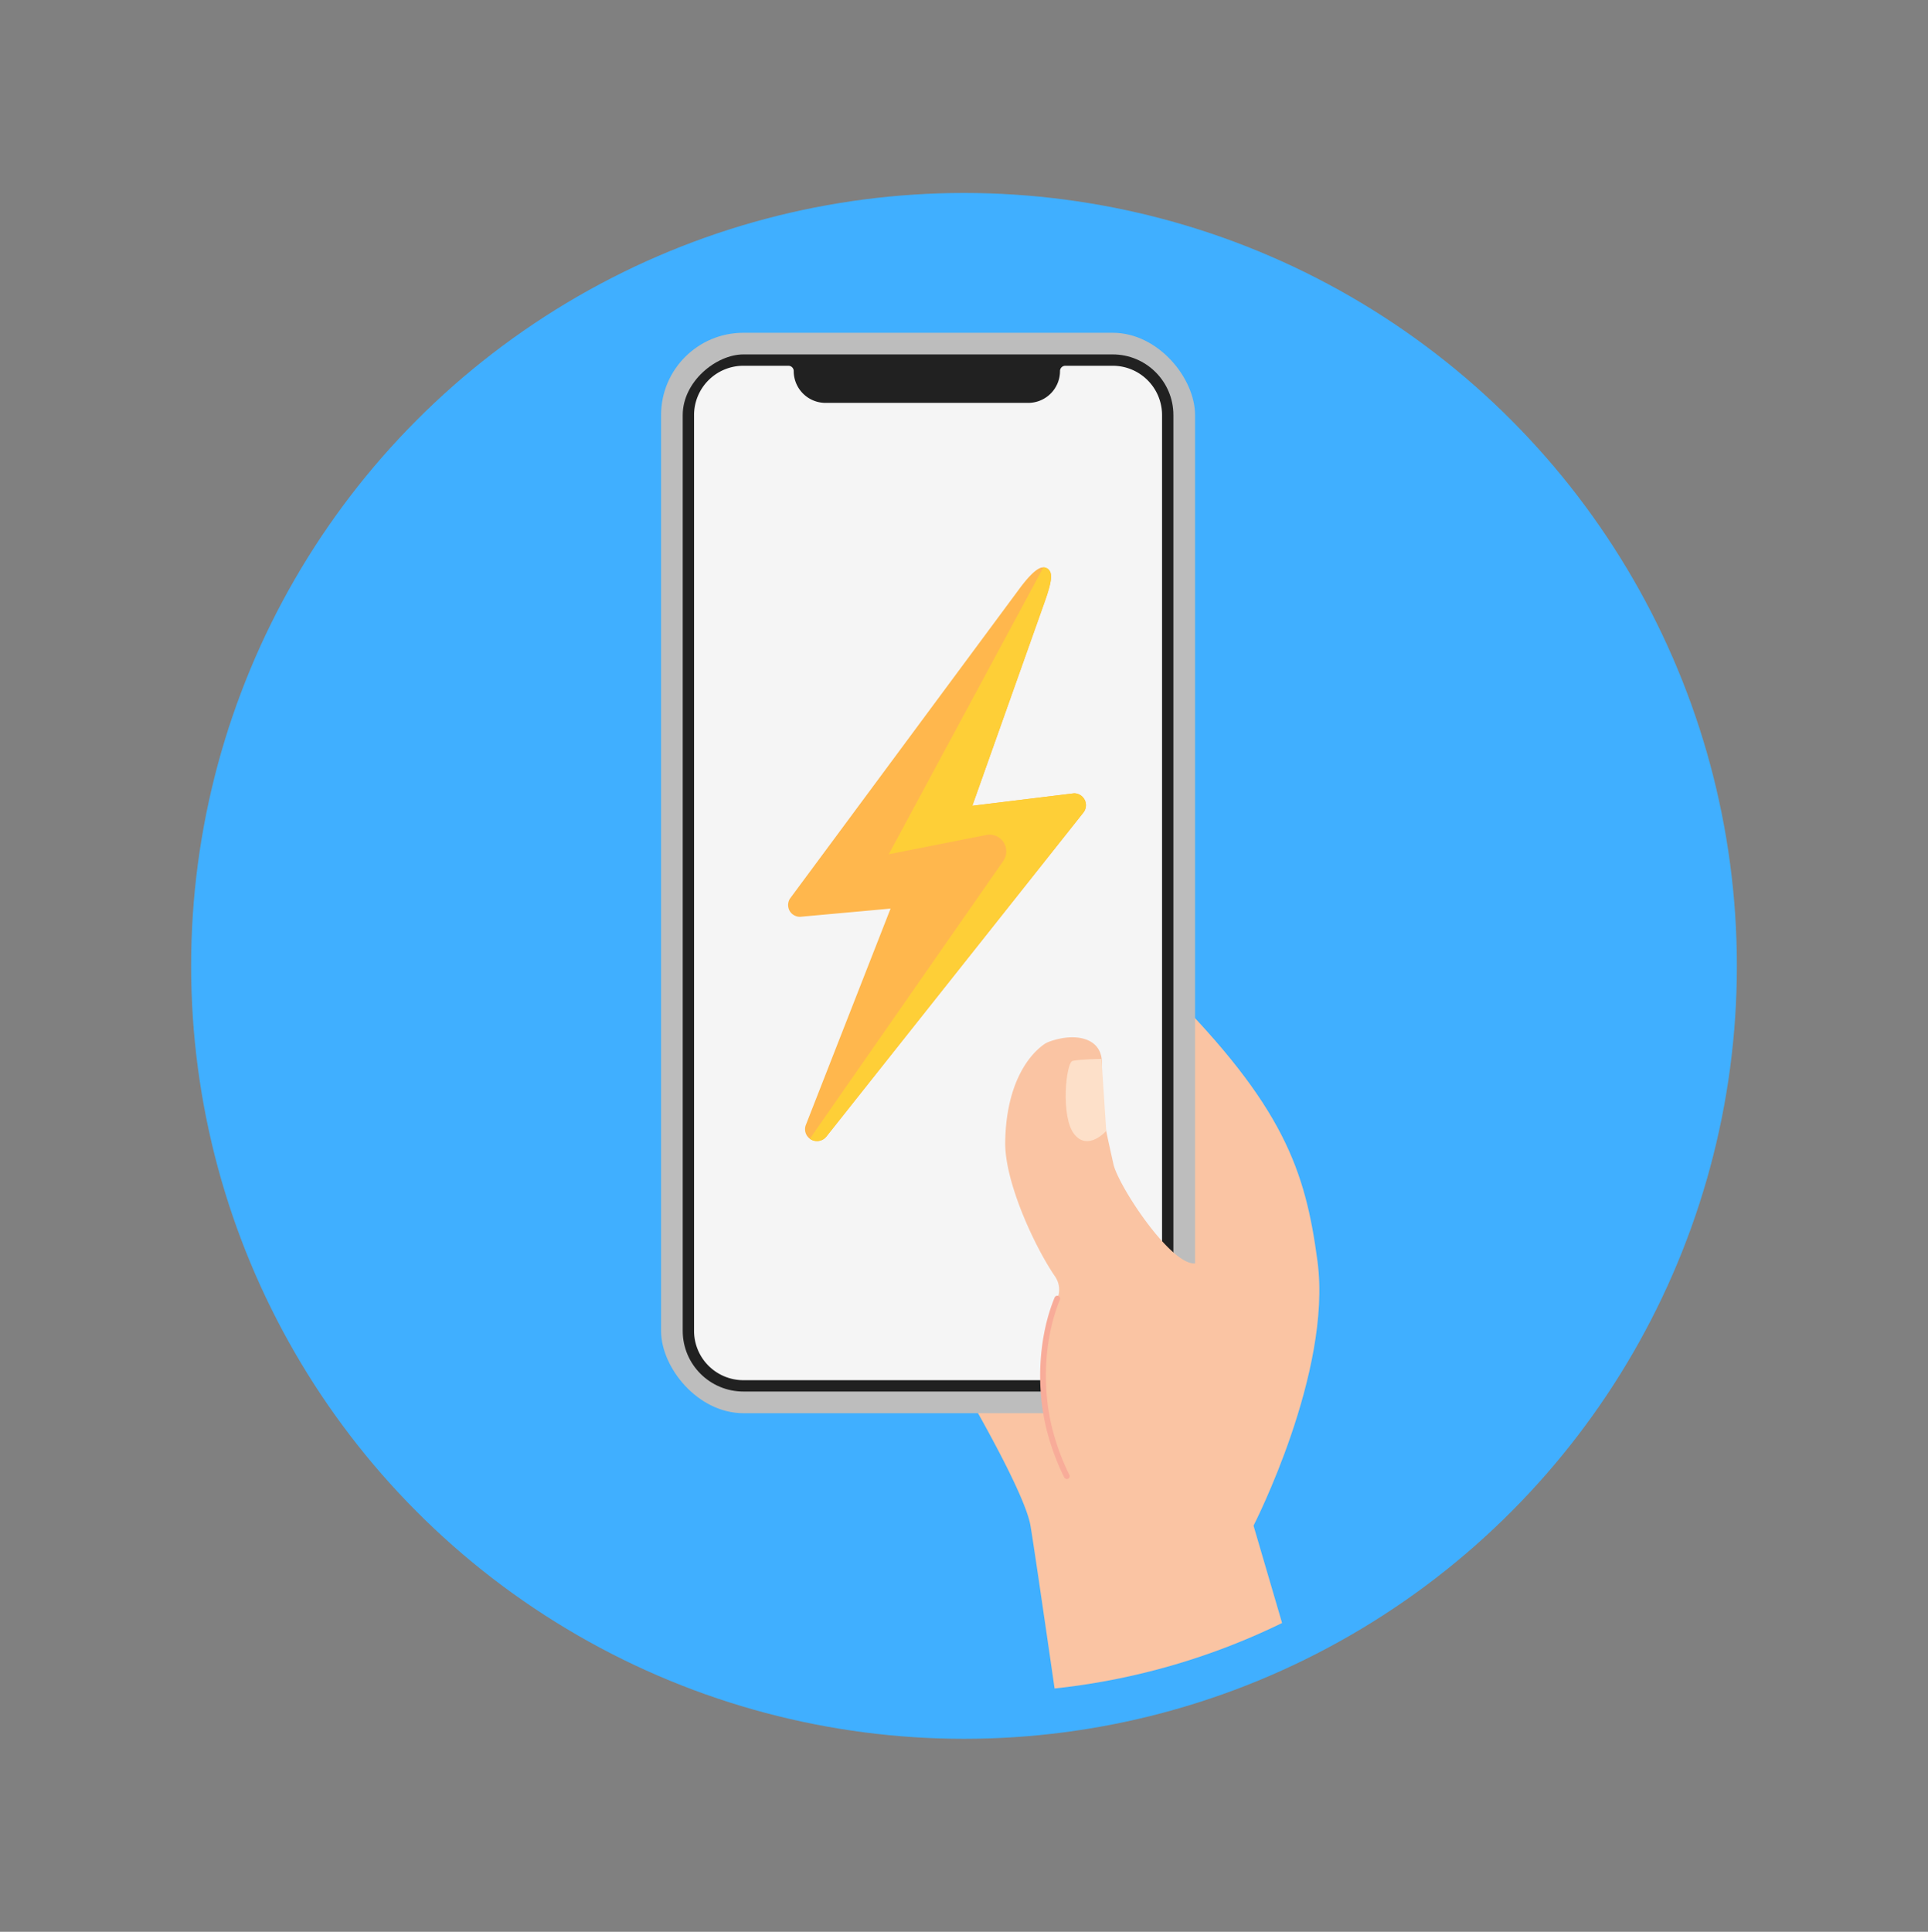 <svg xmlns="http://www.w3.org/2000/svg" viewBox="0 0 1016.3 1018.22"><rect x="0" y="0" width="1016.3" height="1018.22" fill="#808080" stroke="none"/><defs><style>.cls-1{fill:#40afff;}.cls-2{fill:#fac4a3;}.cls-3{fill:#bdbdbd;}.cls-4{fill:#212121;}.cls-5{fill:#f5f5f5;}.cls-6{fill:#fde0c9;}.cls-7{fill:none;stroke:#f8ac99;stroke-linecap:round;stroke-miterlimit:10;stroke-width:3.03px;}.cls-8{fill:#ffb74d;}.cls-9{fill:#fecf37;}</style></defs><title>Icons_Contribute</title><g id="Layer_2" data-name="Layer 2"><circle class="cls-1" cx="508.15" cy="509.11" r="407.4"/><path class="cls-2" d="M655,784.48,639,693.65,579.1,704.16,500,718s39.59,65.66,43.17,86.06c1.23,7,6.44,42.51,12.73,85.92a360.54,360.54,0,0,0,119.92-34.51Z"/><path class="cls-2" d="M615.09,521.25,511.47,422.88,450.72,550.07,551.29,823.19l109.46-19s41.54-80.88,33.74-139.38C688.1,616.89,676.71,583.14,615.09,521.25Z"/><rect class="cls-3" x="348.47" y="175.4" width="281.48" height="569.48" rx="43.39" ry="43.39"/><rect class="cls-3" x="209.9" y="324.83" width="558.61" height="270.61" rx="37.96" ry="37.96" transform="translate(949.34 -29.07) rotate(90)"/><rect class="cls-4" x="215.88" y="330.81" width="546.65" height="258.65" rx="31.98" ry="31.98" transform="translate(949.34 -29.07) rotate(90)"/><path class="cls-5" d="M586.55,192.79h-25a2.79,2.79,0,0,0-2.79,2.79h0A16.77,16.77,0,0,1,542,212.35H435.15a16.77,16.77,0,0,1-16.77-16.77h0a2.79,2.79,0,0,0-2.79-2.79H391.86a26,26,0,0,0-26,26V701.48a26,26,0,0,0,26,26H586.55a26,26,0,0,0,26-26V218.79A26,26,0,0,0,586.55,192.79Z"/><path class="cls-2" d="M649.47,673.07a12.05,12.05,0,0,0-16.64-7.88,10.38,10.38,0,0,1-2.52.71c-12.75,1.85-40.9-40.91-43.41-52.39-3.09-14.08-6.56-28.28-6.7-40.37,0-1.39.57-10.71.63-12,.67-14.24-13.86-17-27.32-12.24a12.28,12.28,0,0,0-2.9,1.38C541,556.94,530.3,573,529.87,602c-.31,21.1,15.62,55.34,26.32,70.88a12.21,12.21,0,0,1,1.14,11.62c-7.48,18-10.28,43.85-4.24,68.4,8.08,32.84,29,55.38,32.06,56.48L646.6,797a12.14,12.14,0,0,0,16.14-12.6l-8.91-93.57a11.74,11.74,0,0,0-.32-1.85Z"/><path class="cls-6" d="M580.64,558.13s-11.83.21-15.27,1.07-6.39,29.33.87,38.57,16.89-1.67,16.89-1.67Z"/><path class="cls-7" d="M557.33,684.47c-7.48,18-10.28,43.85-4.24,68.4a124.12,124.12,0,0,0,9.26,25.2"/><path class="cls-8" d="M566.16,418.14l-53.61,6.57L550.76,317c3.88-10.94,3.8-14.35,2.4-16.31a3.82,3.82,0,0,0-3.17-1.63c-1.08,0-4.37,0-12.86,11.57L416.36,473.71a6.39,6.39,0,0,0-.05,6.53,6.31,6.31,0,0,0,5.38,3l47.75-4.33-44.65,114a6.26,6.26,0,0,0,5.85,8.54,6.32,6.32,0,0,0,4.89-2.31L571,428.41a6.27,6.27,0,0,0-4.84-10.27Z"/><path class="cls-9" d="M571.85,421.75a6.31,6.31,0,0,0-5.69-3.61l-53.61,6.57L550.76,317c3.88-10.94,3.8-14.35,2.4-16.31a3.82,3.82,0,0,0-3.17-1.63L468.48,450.28l51.37-10.17a8.82,8.82,0,0,1,9,13.69L426.88,600.24c.19.13.37.26.57.38a6.34,6.34,0,0,0,8.08-1.45L571,428.41A6.27,6.27,0,0,0,571.85,421.75Z"/></g></svg>